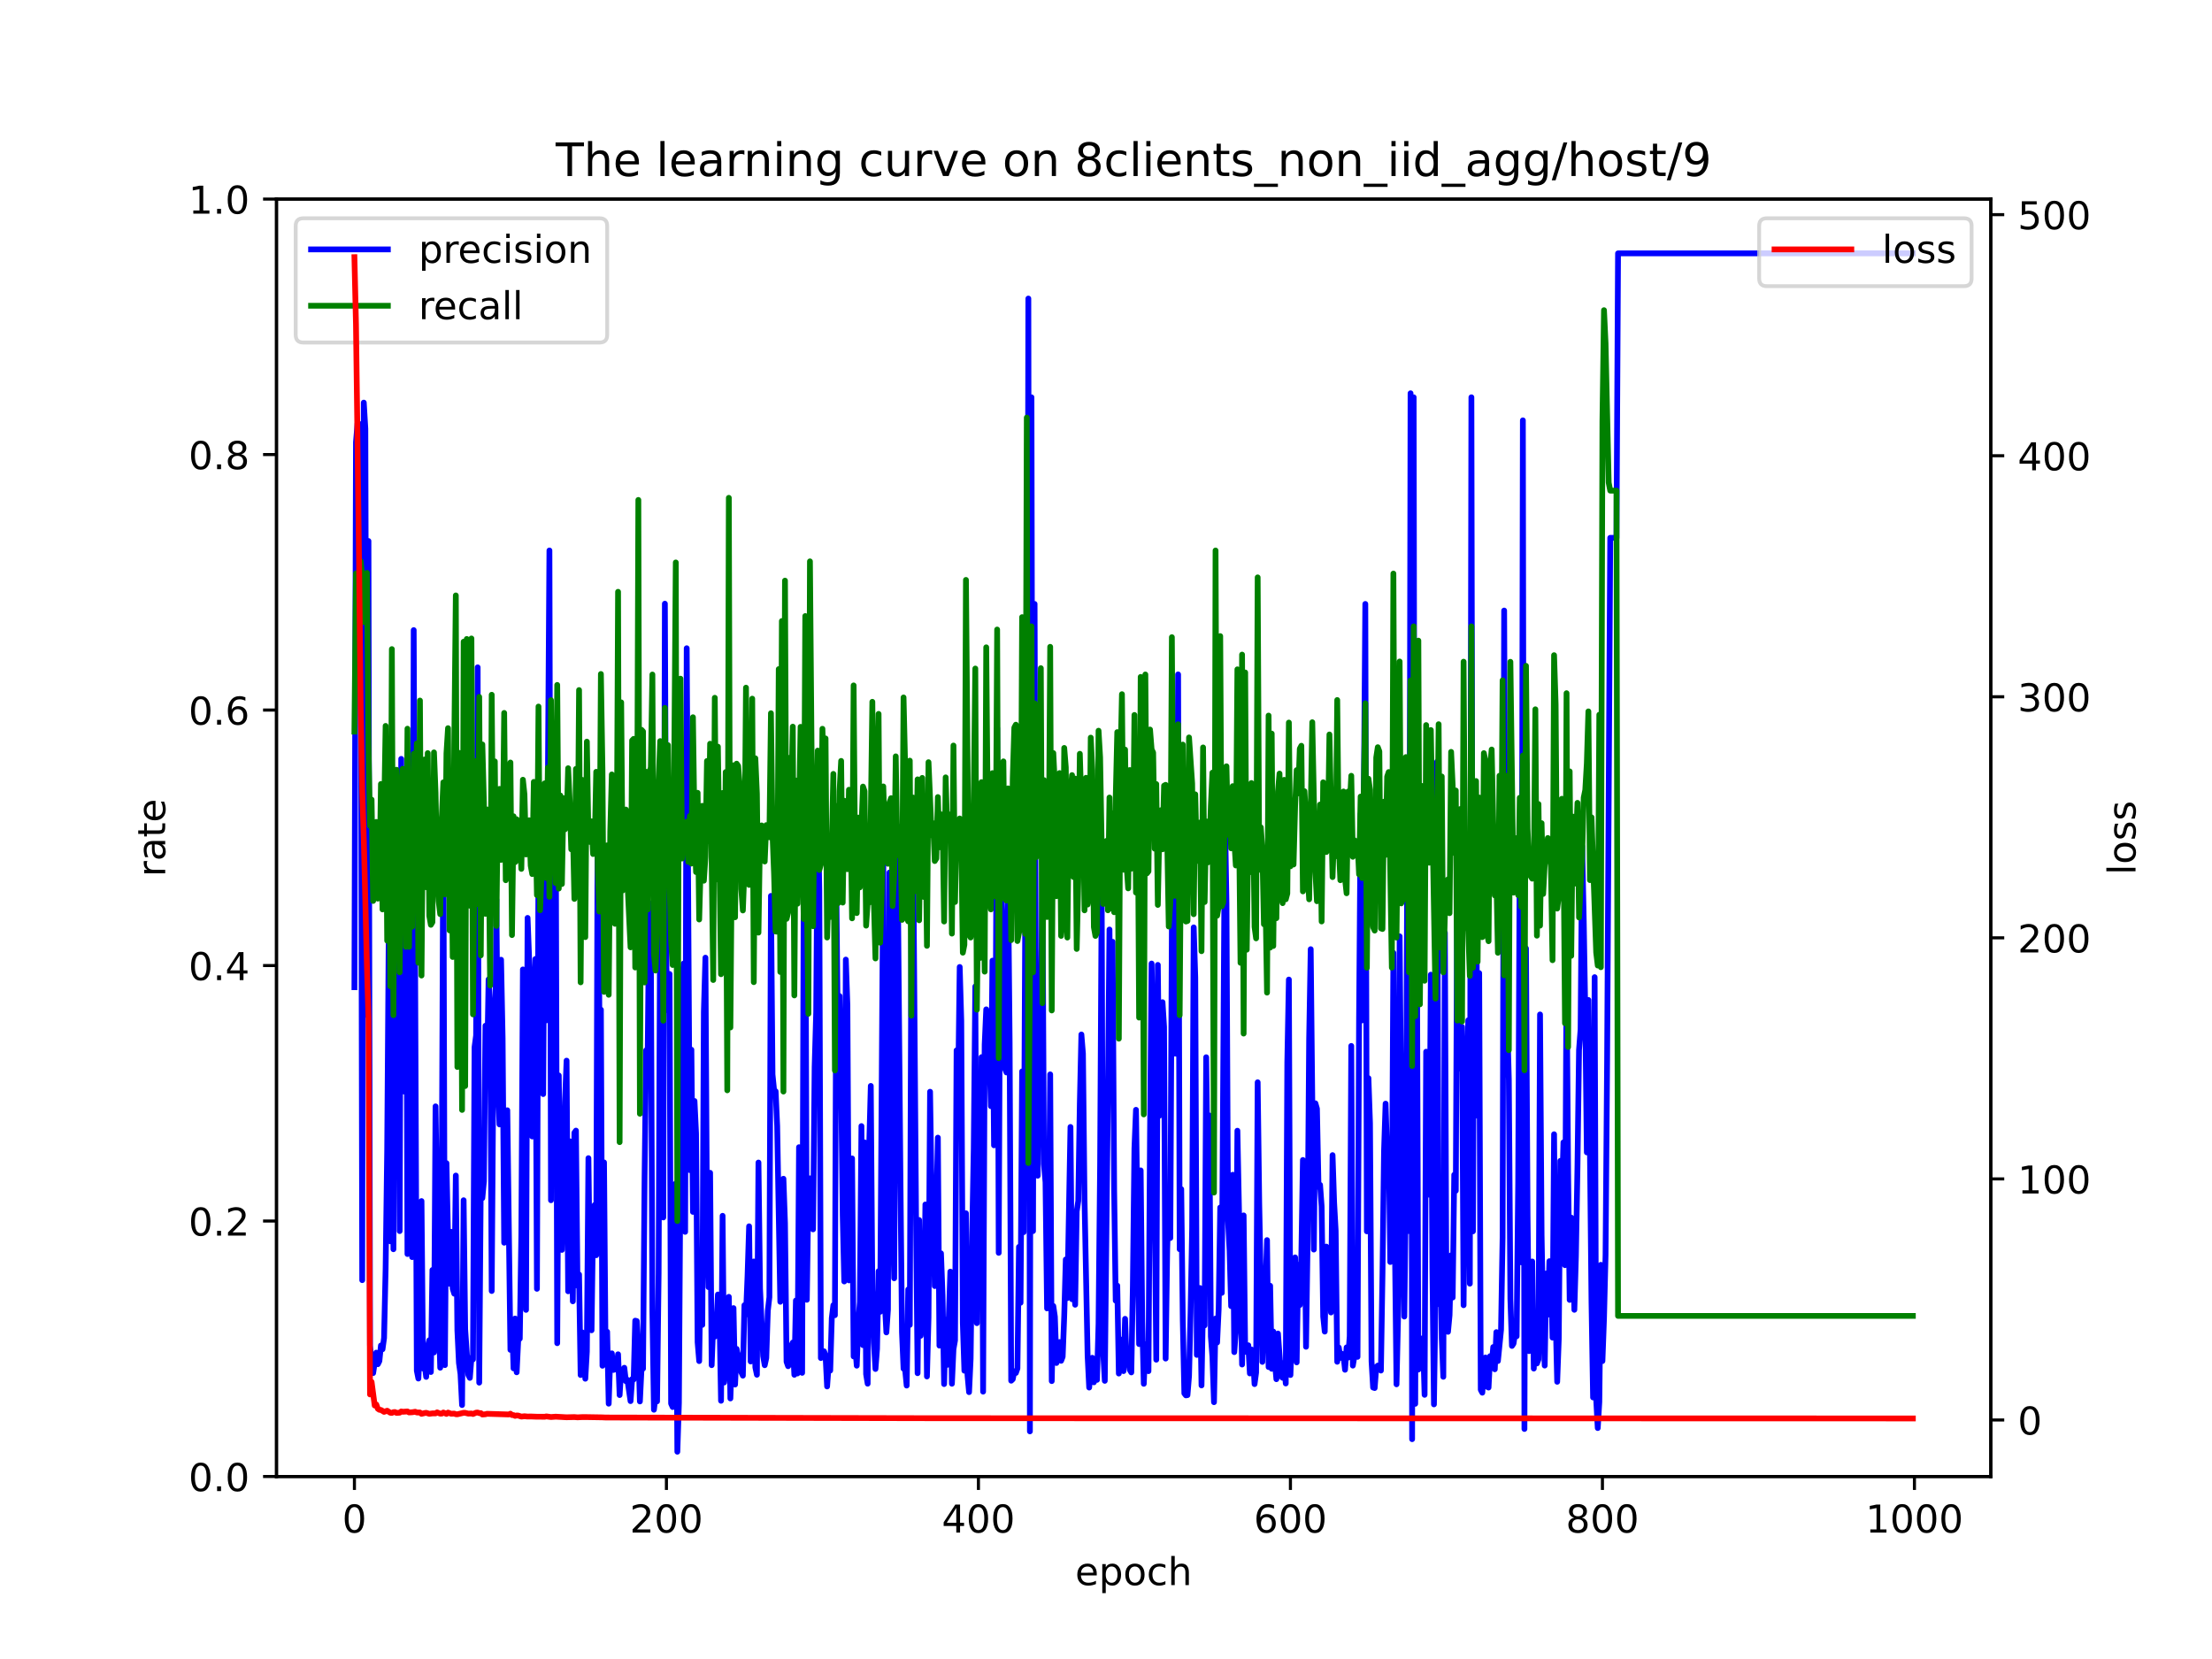 <?xml version="1.0" encoding="utf-8" standalone="no"?>
<!DOCTYPE svg PUBLIC "-//W3C//DTD SVG 1.1//EN"
  "http://www.w3.org/Graphics/SVG/1.1/DTD/svg11.dtd">
<!-- Created with matplotlib (https://matplotlib.org/) -->
<svg height="432pt" version="1.1" viewBox="0 0 576 432" width="576pt" xmlns="http://www.w3.org/2000/svg" xmlns:xlink="http://www.w3.org/1999/xlink">
 <defs>
  <style type="text/css">*{stroke-linecap:butt;stroke-linejoin:round;}</style>
 </defs>
 <g id="figure_1">
  <g id="patch_1">
   <path d="M 0 432 
L 576 432 
L 576 0 
L 0 0 
z
" style="fill:#ffffff;"/>
  </g>
  <g id="axes_1">
   <g id="patch_2">
    <path d="M 72 384.48 
L 518.4 384.48 
L 518.4 51.84 
L 72 51.84 
z
" style="fill:#ffffff;"/>
   </g>
   <g id="matplotlib.axis_1">
    <g id="xtick_1">
     <g id="line2d_1">
      <defs>
       <path d="M 0 0 
L 0 3.5 
" id="m1fb4627a22" style="stroke:#000000;stroke-width:0.8;"/>
      </defs>
      <g>
       <use style="stroke:#000000;stroke-width:0.8;" x="92.291" xlink:href="#m1fb4627a22" y="384.48"/>
      </g>
     </g>
     <g id="text_1">
      <!-- 0 -->
      <g transform="translate(89.11 399.078)scale(0.1 -0.1)">
       <defs>
        <path d="M 31.781 66.406 
Q 24.172 66.406 20.328 58.906 
Q 16.5 51.422 16.5 36.375 
Q 16.5 21.391 20.328 13.891 
Q 24.172 6.391 31.781 6.391 
Q 39.453 6.391 43.281 13.891 
Q 47.125 21.391 47.125 36.375 
Q 47.125 51.422 43.281 58.906 
Q 39.453 66.406 31.781 66.406 
z
M 31.781 74.219 
Q 44.047 74.219 50.516 64.516 
Q 56.984 54.828 56.984 36.375 
Q 56.984 17.969 50.516 8.266 
Q 44.047 -1.422 31.781 -1.422 
Q 19.531 -1.422 13.062 8.266 
Q 6.594 17.969 6.594 36.375 
Q 6.594 54.828 13.062 64.516 
Q 19.531 74.219 31.781 74.219 
z
" id="DejaVuSans-48"/>
       </defs>
       <use xlink:href="#DejaVuSans-48"/>
      </g>
     </g>
    </g>
    <g id="xtick_2">
     <g id="line2d_2">
      <g>
       <use style="stroke:#000000;stroke-width:0.8;" x="173.536" xlink:href="#m1fb4627a22" y="384.48"/>
      </g>
     </g>
     <g id="text_2">
      <!-- 200 -->
      <g transform="translate(163.992 399.078)scale(0.1 -0.1)">
       <defs>
        <path d="M 19.188 8.297 
L 53.609 8.297 
L 53.609 0 
L 7.328 0 
L 7.328 8.297 
Q 12.938 14.109 22.625 23.891 
Q 32.328 33.688 34.812 36.531 
Q 39.547 41.844 41.422 45.531 
Q 43.312 49.219 43.312 52.781 
Q 43.312 58.594 39.234 62.25 
Q 35.156 65.922 28.609 65.922 
Q 23.969 65.922 18.812 64.312 
Q 13.672 62.703 7.812 59.422 
L 7.812 69.391 
Q 13.766 71.781 18.938 73 
Q 24.125 74.219 28.422 74.219 
Q 39.75 74.219 46.484 68.547 
Q 53.219 62.891 53.219 53.422 
Q 53.219 48.922 51.531 44.891 
Q 49.859 40.875 45.406 35.406 
Q 44.188 33.984 37.641 27.219 
Q 31.109 20.453 19.188 8.297 
z
" id="DejaVuSans-50"/>
       </defs>
       <use xlink:href="#DejaVuSans-50"/>
       <use x="63.623" xlink:href="#DejaVuSans-48"/>
       <use x="127.246" xlink:href="#DejaVuSans-48"/>
      </g>
     </g>
    </g>
    <g id="xtick_3">
     <g id="line2d_3">
      <g>
       <use style="stroke:#000000;stroke-width:0.8;" x="254.781" xlink:href="#m1fb4627a22" y="384.48"/>
      </g>
     </g>
     <g id="text_3">
      <!-- 400 -->
      <g transform="translate(245.237 399.078)scale(0.1 -0.1)">
       <defs>
        <path d="M 37.797 64.312 
L 12.891 25.391 
L 37.797 25.391 
z
M 35.203 72.906 
L 47.609 72.906 
L 47.609 25.391 
L 58.016 25.391 
L 58.016 17.188 
L 47.609 17.188 
L 47.609 0 
L 37.797 0 
L 37.797 17.188 
L 4.891 17.188 
L 4.891 26.703 
z
" id="DejaVuSans-52"/>
       </defs>
       <use xlink:href="#DejaVuSans-52"/>
       <use x="63.623" xlink:href="#DejaVuSans-48"/>
       <use x="127.246" xlink:href="#DejaVuSans-48"/>
      </g>
     </g>
    </g>
    <g id="xtick_4">
     <g id="line2d_4">
      <g>
       <use style="stroke:#000000;stroke-width:0.8;" x="336.026" xlink:href="#m1fb4627a22" y="384.48"/>
      </g>
     </g>
     <g id="text_4">
      <!-- 600 -->
      <g transform="translate(326.482 399.078)scale(0.1 -0.1)">
       <defs>
        <path d="M 33.016 40.375 
Q 26.375 40.375 22.484 35.828 
Q 18.609 31.297 18.609 23.391 
Q 18.609 15.531 22.484 10.953 
Q 26.375 6.391 33.016 6.391 
Q 39.656 6.391 43.531 10.953 
Q 47.406 15.531 47.406 23.391 
Q 47.406 31.297 43.531 35.828 
Q 39.656 40.375 33.016 40.375 
z
M 52.594 71.297 
L 52.594 62.312 
Q 48.875 64.062 45.094 64.984 
Q 41.312 65.922 37.594 65.922 
Q 27.828 65.922 22.672 59.328 
Q 17.531 52.734 16.797 39.406 
Q 19.672 43.656 24.016 45.922 
Q 28.375 48.188 33.594 48.188 
Q 44.578 48.188 50.953 41.516 
Q 57.328 34.859 57.328 23.391 
Q 57.328 12.156 50.688 5.359 
Q 44.047 -1.422 33.016 -1.422 
Q 20.359 -1.422 13.672 8.266 
Q 6.984 17.969 6.984 36.375 
Q 6.984 53.656 15.188 63.938 
Q 23.391 74.219 37.203 74.219 
Q 40.922 74.219 44.703 73.484 
Q 48.484 72.75 52.594 71.297 
z
" id="DejaVuSans-54"/>
       </defs>
       <use xlink:href="#DejaVuSans-54"/>
       <use x="63.623" xlink:href="#DejaVuSans-48"/>
       <use x="127.246" xlink:href="#DejaVuSans-48"/>
      </g>
     </g>
    </g>
    <g id="xtick_5">
     <g id="line2d_5">
      <g>
       <use style="stroke:#000000;stroke-width:0.8;" x="417.27" xlink:href="#m1fb4627a22" y="384.48"/>
      </g>
     </g>
     <g id="text_5">
      <!-- 800 -->
      <g transform="translate(407.727 399.078)scale(0.1 -0.1)">
       <defs>
        <path d="M 31.781 34.625 
Q 24.75 34.625 20.719 30.859 
Q 16.703 27.094 16.703 20.516 
Q 16.703 13.922 20.719 10.156 
Q 24.75 6.391 31.781 6.391 
Q 38.812 6.391 42.859 10.172 
Q 46.922 13.969 46.922 20.516 
Q 46.922 27.094 42.891 30.859 
Q 38.875 34.625 31.781 34.625 
z
M 21.922 38.812 
Q 15.578 40.375 12.031 44.719 
Q 8.5 49.078 8.5 55.328 
Q 8.5 64.062 14.719 69.141 
Q 20.953 74.219 31.781 74.219 
Q 42.672 74.219 48.875 69.141 
Q 55.078 64.062 55.078 55.328 
Q 55.078 49.078 51.531 44.719 
Q 48 40.375 41.703 38.812 
Q 48.828 37.156 52.797 32.312 
Q 56.781 27.484 56.781 20.516 
Q 56.781 9.906 50.312 4.234 
Q 43.844 -1.422 31.781 -1.422 
Q 19.734 -1.422 13.25 4.234 
Q 6.781 9.906 6.781 20.516 
Q 6.781 27.484 10.781 32.312 
Q 14.797 37.156 21.922 38.812 
z
M 18.312 54.391 
Q 18.312 48.734 21.844 45.562 
Q 25.391 42.391 31.781 42.391 
Q 38.141 42.391 41.719 45.562 
Q 45.312 48.734 45.312 54.391 
Q 45.312 60.062 41.719 63.234 
Q 38.141 66.406 31.781 66.406 
Q 25.391 66.406 21.844 63.234 
Q 18.312 60.062 18.312 54.391 
z
" id="DejaVuSans-56"/>
       </defs>
       <use xlink:href="#DejaVuSans-56"/>
       <use x="63.623" xlink:href="#DejaVuSans-48"/>
       <use x="127.246" xlink:href="#DejaVuSans-48"/>
      </g>
     </g>
    </g>
    <g id="xtick_6">
     <g id="line2d_6">
      <g>
       <use style="stroke:#000000;stroke-width:0.8;" x="498.515" xlink:href="#m1fb4627a22" y="384.48"/>
      </g>
     </g>
     <g id="text_6">
      <!-- 1000 -->
      <g transform="translate(485.79 399.078)scale(0.1 -0.1)">
       <defs>
        <path d="M 12.406 8.297 
L 28.516 8.297 
L 28.516 63.922 
L 10.984 60.406 
L 10.984 69.391 
L 28.422 72.906 
L 38.281 72.906 
L 38.281 8.297 
L 54.391 8.297 
L 54.391 0 
L 12.406 0 
z
" id="DejaVuSans-49"/>
       </defs>
       <use xlink:href="#DejaVuSans-49"/>
       <use x="63.623" xlink:href="#DejaVuSans-48"/>
       <use x="127.246" xlink:href="#DejaVuSans-48"/>
       <use x="190.869" xlink:href="#DejaVuSans-48"/>
      </g>
     </g>
    </g>
    <g id="text_7">
     <!-- epoch -->
     <g transform="translate(279.972 412.757)scale(0.1 -0.1)">
      <defs>
       <path d="M 56.203 29.594 
L 56.203 25.203 
L 14.891 25.203 
Q 15.484 15.922 20.484 11.062 
Q 25.484 6.203 34.422 6.203 
Q 39.594 6.203 44.453 7.469 
Q 49.312 8.734 54.109 11.281 
L 54.109 2.781 
Q 49.266 0.734 44.188 -0.344 
Q 39.109 -1.422 33.891 -1.422 
Q 20.797 -1.422 13.156 6.188 
Q 5.516 13.812 5.516 26.812 
Q 5.516 40.234 12.766 48.109 
Q 20.016 56 32.328 56 
Q 43.359 56 49.781 48.891 
Q 56.203 41.797 56.203 29.594 
z
M 47.219 32.234 
Q 47.125 39.594 43.094 43.984 
Q 39.062 48.391 32.422 48.391 
Q 24.906 48.391 20.391 44.141 
Q 15.875 39.891 15.188 32.172 
z
" id="DejaVuSans-101"/>
       <path d="M 18.109 8.203 
L 18.109 -20.797 
L 9.078 -20.797 
L 9.078 54.688 
L 18.109 54.688 
L 18.109 46.391 
Q 20.953 51.266 25.266 53.625 
Q 29.594 56 35.594 56 
Q 45.562 56 51.781 48.094 
Q 58.016 40.188 58.016 27.297 
Q 58.016 14.406 51.781 6.484 
Q 45.562 -1.422 35.594 -1.422 
Q 29.594 -1.422 25.266 0.953 
Q 20.953 3.328 18.109 8.203 
z
M 48.688 27.297 
Q 48.688 37.203 44.609 42.844 
Q 40.531 48.484 33.406 48.484 
Q 26.266 48.484 22.188 42.844 
Q 18.109 37.203 18.109 27.297 
Q 18.109 17.391 22.188 11.75 
Q 26.266 6.109 33.406 6.109 
Q 40.531 6.109 44.609 11.75 
Q 48.688 17.391 48.688 27.297 
z
" id="DejaVuSans-112"/>
       <path d="M 30.609 48.391 
Q 23.391 48.391 19.188 42.75 
Q 14.984 37.109 14.984 27.297 
Q 14.984 17.484 19.156 11.844 
Q 23.344 6.203 30.609 6.203 
Q 37.797 6.203 41.984 11.859 
Q 46.188 17.531 46.188 27.297 
Q 46.188 37.016 41.984 42.703 
Q 37.797 48.391 30.609 48.391 
z
M 30.609 56 
Q 42.328 56 49.016 48.375 
Q 55.719 40.766 55.719 27.297 
Q 55.719 13.875 49.016 6.219 
Q 42.328 -1.422 30.609 -1.422 
Q 18.844 -1.422 12.172 6.219 
Q 5.516 13.875 5.516 27.297 
Q 5.516 40.766 12.172 48.375 
Q 18.844 56 30.609 56 
z
" id="DejaVuSans-111"/>
       <path d="M 48.781 52.594 
L 48.781 44.188 
Q 44.969 46.297 41.141 47.344 
Q 37.312 48.391 33.406 48.391 
Q 24.656 48.391 19.812 42.844 
Q 14.984 37.312 14.984 27.297 
Q 14.984 17.281 19.812 11.734 
Q 24.656 6.203 33.406 6.203 
Q 37.312 6.203 41.141 7.25 
Q 44.969 8.297 48.781 10.406 
L 48.781 2.094 
Q 45.016 0.344 40.984 -0.531 
Q 36.969 -1.422 32.422 -1.422 
Q 20.062 -1.422 12.781 6.344 
Q 5.516 14.109 5.516 27.297 
Q 5.516 40.672 12.859 48.328 
Q 20.219 56 33.016 56 
Q 37.156 56 41.109 55.141 
Q 45.062 54.297 48.781 52.594 
z
" id="DejaVuSans-99"/>
       <path d="M 54.891 33.016 
L 54.891 0 
L 45.906 0 
L 45.906 32.719 
Q 45.906 40.484 42.875 44.328 
Q 39.844 48.188 33.797 48.188 
Q 26.516 48.188 22.312 43.547 
Q 18.109 38.922 18.109 30.906 
L 18.109 0 
L 9.078 0 
L 9.078 75.984 
L 18.109 75.984 
L 18.109 46.188 
Q 21.344 51.125 25.703 53.562 
Q 30.078 56 35.797 56 
Q 45.219 56 50.047 50.172 
Q 54.891 44.344 54.891 33.016 
z
" id="DejaVuSans-104"/>
      </defs>
      <use xlink:href="#DejaVuSans-101"/>
      <use x="61.523" xlink:href="#DejaVuSans-112"/>
      <use x="125" xlink:href="#DejaVuSans-111"/>
      <use x="186.182" xlink:href="#DejaVuSans-99"/>
      <use x="241.162" xlink:href="#DejaVuSans-104"/>
     </g>
    </g>
   </g>
   <g id="matplotlib.axis_2">
    <g id="ytick_1">
     <g id="line2d_7">
      <defs>
       <path d="M 0 0 
L -3.5 0 
" id="m18951d5dce" style="stroke:#000000;stroke-width:0.8;"/>
      </defs>
      <g>
       <use style="stroke:#000000;stroke-width:0.8;" x="72" xlink:href="#m18951d5dce" y="384.48"/>
      </g>
     </g>
     <g id="text_8">
      <!-- 0.0 -->
      <g transform="translate(49.097 388.279)scale(0.1 -0.1)">
       <defs>
        <path d="M 10.688 12.406 
L 21 12.406 
L 21 0 
L 10.688 0 
z
" id="DejaVuSans-46"/>
       </defs>
       <use xlink:href="#DejaVuSans-48"/>
       <use x="63.623" xlink:href="#DejaVuSans-46"/>
       <use x="95.41" xlink:href="#DejaVuSans-48"/>
      </g>
     </g>
    </g>
    <g id="ytick_2">
     <g id="line2d_8">
      <g>
       <use style="stroke:#000000;stroke-width:0.8;" x="72" xlink:href="#m18951d5dce" y="317.952"/>
      </g>
     </g>
     <g id="text_9">
      <!-- 0.2 -->
      <g transform="translate(49.097 321.751)scale(0.1 -0.1)">
       <use xlink:href="#DejaVuSans-48"/>
       <use x="63.623" xlink:href="#DejaVuSans-46"/>
       <use x="95.41" xlink:href="#DejaVuSans-50"/>
      </g>
     </g>
    </g>
    <g id="ytick_3">
     <g id="line2d_9">
      <g>
       <use style="stroke:#000000;stroke-width:0.8;" x="72" xlink:href="#m18951d5dce" y="251.424"/>
      </g>
     </g>
     <g id="text_10">
      <!-- 0.4 -->
      <g transform="translate(49.097 255.223)scale(0.1 -0.1)">
       <use xlink:href="#DejaVuSans-48"/>
       <use x="63.623" xlink:href="#DejaVuSans-46"/>
       <use x="95.41" xlink:href="#DejaVuSans-52"/>
      </g>
     </g>
    </g>
    <g id="ytick_4">
     <g id="line2d_10">
      <g>
       <use style="stroke:#000000;stroke-width:0.8;" x="72" xlink:href="#m18951d5dce" y="184.896"/>
      </g>
     </g>
     <g id="text_11">
      <!-- 0.6 -->
      <g transform="translate(49.097 188.695)scale(0.1 -0.1)">
       <use xlink:href="#DejaVuSans-48"/>
       <use x="63.623" xlink:href="#DejaVuSans-46"/>
       <use x="95.41" xlink:href="#DejaVuSans-54"/>
      </g>
     </g>
    </g>
    <g id="ytick_5">
     <g id="line2d_11">
      <g>
       <use style="stroke:#000000;stroke-width:0.8;" x="72" xlink:href="#m18951d5dce" y="118.368"/>
      </g>
     </g>
     <g id="text_12">
      <!-- 0.8 -->
      <g transform="translate(49.097 122.167)scale(0.1 -0.1)">
       <use xlink:href="#DejaVuSans-48"/>
       <use x="63.623" xlink:href="#DejaVuSans-46"/>
       <use x="95.41" xlink:href="#DejaVuSans-56"/>
      </g>
     </g>
    </g>
    <g id="ytick_6">
     <g id="line2d_12">
      <g>
       <use style="stroke:#000000;stroke-width:0.8;" x="72" xlink:href="#m18951d5dce" y="51.84"/>
      </g>
     </g>
     <g id="text_13">
      <!-- 1.0 -->
      <g transform="translate(49.097 55.639)scale(0.1 -0.1)">
       <use xlink:href="#DejaVuSans-49"/>
       <use x="63.623" xlink:href="#DejaVuSans-46"/>
       <use x="95.41" xlink:href="#DejaVuSans-48"/>
      </g>
     </g>
    </g>
    <g id="text_14">
     <!-- rate -->
     <g transform="translate(43.017 228.316)rotate(-90)scale(0.1 -0.1)">
      <defs>
       <path d="M 41.109 46.297 
Q 39.594 47.172 37.812 47.578 
Q 36.031 48 33.891 48 
Q 26.266 48 22.188 43.047 
Q 18.109 38.094 18.109 28.812 
L 18.109 0 
L 9.078 0 
L 9.078 54.688 
L 18.109 54.688 
L 18.109 46.188 
Q 20.953 51.172 25.484 53.578 
Q 30.031 56 36.531 56 
Q 37.453 56 38.578 55.875 
Q 39.703 55.766 41.062 55.516 
z
" id="DejaVuSans-114"/>
       <path d="M 34.281 27.484 
Q 23.391 27.484 19.188 25 
Q 14.984 22.516 14.984 16.5 
Q 14.984 11.719 18.141 8.906 
Q 21.297 6.109 26.703 6.109 
Q 34.188 6.109 38.703 11.406 
Q 43.219 16.703 43.219 25.484 
L 43.219 27.484 
z
M 52.203 31.203 
L 52.203 0 
L 43.219 0 
L 43.219 8.297 
Q 40.141 3.328 35.547 0.953 
Q 30.953 -1.422 24.312 -1.422 
Q 15.922 -1.422 10.953 3.297 
Q 6 8.016 6 15.922 
Q 6 25.141 12.172 29.828 
Q 18.359 34.516 30.609 34.516 
L 43.219 34.516 
L 43.219 35.406 
Q 43.219 41.609 39.141 45 
Q 35.062 48.391 27.688 48.391 
Q 23 48.391 18.547 47.266 
Q 14.109 46.141 10.016 43.891 
L 10.016 52.203 
Q 14.938 54.109 19.578 55.047 
Q 24.219 56 28.609 56 
Q 40.484 56 46.344 49.844 
Q 52.203 43.703 52.203 31.203 
z
" id="DejaVuSans-97"/>
       <path d="M 18.312 70.219 
L 18.312 54.688 
L 36.812 54.688 
L 36.812 47.703 
L 18.312 47.703 
L 18.312 18.016 
Q 18.312 11.328 20.141 9.422 
Q 21.969 7.516 27.594 7.516 
L 36.812 7.516 
L 36.812 0 
L 27.594 0 
Q 17.188 0 13.234 3.875 
Q 9.281 7.766 9.281 18.016 
L 9.281 47.703 
L 2.688 47.703 
L 2.688 54.688 
L 9.281 54.688 
L 9.281 70.219 
z
" id="DejaVuSans-116"/>
      </defs>
      <use xlink:href="#DejaVuSans-114"/>
      <use x="41.113" xlink:href="#DejaVuSans-97"/>
      <use x="102.393" xlink:href="#DejaVuSans-116"/>
      <use x="141.602" xlink:href="#DejaVuSans-101"/>
     </g>
    </g>
   </g>
   <g id="line2d_13">
    <path clip-path="url(#p42e88ca607)" d="M 92.291 257.074 
L 92.697 115.13 
L 93.103 110.292 
L 93.51 110.361 
L 93.916 121.055 
L 94.322 333.354 
L 94.728 104.838 
L 95.134 111.658 
L 95.541 264.306 
L 95.947 140.875 
L 96.353 350.354 
L 96.759 355.258 
L 97.166 357.546 
L 97.978 352.224 
L 98.384 355.235 
L 98.79 354.422 
L 99.197 350.36 
L 99.603 351.349 
L 100.009 348.402 
L 100.415 330.349 
L 100.822 299.624 
L 101.228 242.709 
L 101.634 323.228 
L 102.04 271.826 
L 102.447 325.296 
L 102.853 222.442 
L 103.259 222.422 
L 103.665 212.504 
L 104.071 320.572 
L 104.478 197.613 
L 104.884 282.819 
L 105.29 284.253 
L 105.696 202.064 
L 106.103 326.543 
L 106.509 202.157 
L 106.915 286.272 
L 107.321 327.343 
L 107.727 164.08 
L 108.54 356.933 
L 108.946 358.972 
L 109.352 349.866 
L 109.759 312.756 
L 110.165 356.36 
L 110.571 355.222 
L 110.977 358.54 
L 111.383 350.833 
L 111.79 348.987 
L 112.196 357.271 
L 112.602 330.701 
L 113.008 352.182 
L 113.415 288.093 
L 114.227 342.051 
L 114.633 356.151 
L 115.039 309.373 
L 115.446 210.925 
L 115.852 355.477 
L 116.258 302.883 
L 116.664 321.948 
L 117.071 334.303 
L 117.477 320.77 
L 117.883 335.569 
L 118.289 336.876 
L 118.695 306.109 
L 119.102 346.396 
L 119.508 354.905 
L 119.914 357.774 
L 120.32 365.87 
L 120.727 312.54 
L 121.133 346.103 
L 121.945 358.002 
L 122.352 358.804 
L 122.758 353.524 
L 123.164 353.986 
L 123.57 272.694 
L 123.976 269.626 
L 124.383 173.772 
L 124.789 360.04 
L 125.195 307.499 
L 125.601 311.99 
L 126.008 307.61 
L 126.414 267.093 
L 126.82 279.252 
L 127.226 255.042 
L 127.632 260.953 
L 128.039 336.173 
L 128.445 280.252 
L 128.851 287.59 
L 129.257 234.242 
L 129.664 282.358 
L 130.07 292.796 
L 130.476 249.91 
L 130.882 270.425 
L 131.288 323.604 
L 132.101 289.106 
L 132.913 351.499 
L 133.32 343.789 
L 133.726 356.324 
L 134.132 343.345 
L 134.538 357.341 
L 134.944 348.882 
L 135.351 348.594 
L 135.757 321.426 
L 136.163 252.441 
L 136.569 253.816 
L 136.976 341.089 
L 137.382 239.018 
L 137.788 249.814 
L 138.194 291.216 
L 138.6 295.935 
L 139.007 258.081 
L 139.413 249.721 
L 139.819 335.602 
L 140.225 220.559 
L 140.632 266.79 
L 141.444 284.896 
L 141.85 218.732 
L 142.257 265.701 
L 143.069 143.34 
L 143.475 312.541 
L 143.881 197.732 
L 144.288 199.112 
L 144.694 202.266 
L 145.1 349.764 
L 145.506 280.044 
L 145.913 311.822 
L 146.319 325.467 
L 146.725 308.938 
L 147.131 286.863 
L 147.537 276.188 
L 147.944 336.249 
L 148.35 297.184 
L 148.756 311.353 
L 149.162 338.859 
L 149.569 294.982 
L 149.975 294.406 
L 150.381 334.811 
L 150.787 331.875 
L 151.193 358.053 
L 151.6 346.943 
L 152.006 349.456 
L 152.412 359.018 
L 152.818 351.903 
L 153.225 301.581 
L 153.631 334.715 
L 154.037 346.403 
L 154.443 317.178 
L 154.849 313.765 
L 155.256 326.859 
L 155.662 201.553 
L 156.068 263.62 
L 156.474 262.919 
L 156.881 355.639 
L 157.287 302.686 
L 157.693 353.379 
L 158.099 346.782 
L 158.505 365.517 
L 158.912 353.177 
L 159.318 352.404 
L 159.724 356.735 
L 160.13 356.494 
L 160.537 356.66 
L 160.943 352.654 
L 161.349 363.27 
L 161.755 356.626 
L 162.162 358.384 
L 162.568 356.163 
L 162.974 359.652 
L 163.38 359.295 
L 164.193 364.846 
L 164.599 359.109 
L 165.005 359.214 
L 165.411 343.902 
L 165.818 344.004 
L 166.224 351.243 
L 166.63 364.935 
L 167.036 356.545 
L 167.442 356.396 
L 167.849 306.458 
L 168.255 273.494 
L 168.661 273.766 
L 169.067 235.157 
L 169.474 245.959 
L 169.88 341.524 
L 170.286 367.093 
L 170.692 363.457 
L 171.098 364.917 
L 171.505 331.508 
L 171.911 233.66 
L 172.317 222.74 
L 172.723 317.02 
L 173.13 157.197 
L 173.536 252.102 
L 173.942 263.106 
L 174.348 253.613 
L 174.754 365.496 
L 175.161 366.389 
L 175.567 362.94 
L 175.973 308.169 
L 176.379 378.029 
L 176.786 365.33 
L 177.192 302.191 
L 177.598 256.33 
L 178.004 250.911 
L 178.41 320.773 
L 178.817 168.799 
L 179.629 304.694 
L 180.035 273.342 
L 180.442 315.574 
L 180.848 286.696 
L 181.254 295.203 
L 181.66 349.507 
L 182.067 354.426 
L 182.473 328.181 
L 182.879 344.999 
L 183.285 263.442 
L 183.691 249.372 
L 184.098 318.258 
L 184.504 335.167 
L 184.91 305.392 
L 185.316 355.489 
L 185.723 344.922 
L 186.129 348.062 
L 186.535 345.18 
L 186.941 337.089 
L 187.347 341.96 
L 187.754 364.759 
L 188.16 316.597 
L 188.566 360 
L 188.972 355.832 
L 189.785 337.69 
L 190.191 364.155 
L 191.003 340.629 
L 191.41 360.536 
L 191.816 351.254 
L 192.222 353.481 
L 192.628 352.911 
L 193.035 357.335 
L 193.441 358.22 
L 193.847 339.866 
L 194.253 342.314 
L 194.659 332.308 
L 195.066 319.327 
L 195.472 354.527 
L 195.878 344.441 
L 196.284 328.486 
L 196.691 356.06 
L 197.097 357.981 
L 197.503 302.721 
L 197.909 335.486 
L 198.722 353.128 
L 199.128 355.501 
L 199.534 353.628 
L 199.94 341.305 
L 200.347 337.777 
L 200.753 233.292 
L 201.159 279.775 
L 201.565 283.826 
L 201.971 284.168 
L 202.378 293.225 
L 203.19 338.981 
L 203.596 311.77 
L 204.003 306.939 
L 204.409 318.558 
L 204.815 354.599 
L 205.221 355.754 
L 205.628 355.258 
L 206.034 350.434 
L 206.44 349.59 
L 206.846 357.991 
L 207.252 338.651 
L 207.659 357.648 
L 208.065 298.723 
L 208.471 310.001 
L 208.877 357.486 
L 209.284 231.141 
L 209.69 213.415 
L 210.096 338.459 
L 210.502 310.088 
L 210.908 306.832 
L 211.315 310.817 
L 211.721 320.123 
L 212.127 277.9 
L 212.533 263.609 
L 212.94 207.695 
L 213.346 231.898 
L 213.752 353.634 
L 214.158 352.211 
L 214.564 351.864 
L 214.971 352.962 
L 215.377 361.03 
L 215.783 355.408 
L 216.189 356.897 
L 216.596 343.227 
L 217.002 339.865 
L 217.408 342.477 
L 217.814 235.172 
L 218.22 274.464 
L 218.627 259.364 
L 219.033 281.599 
L 219.439 316.47 
L 219.845 333.69 
L 220.252 249.874 
L 220.658 261.726 
L 221.064 333.406 
L 221.47 328.8 
L 221.876 301.647 
L 222.283 353.216 
L 222.689 350.329 
L 223.095 355.62 
L 223.501 344.427 
L 223.908 339.08 
L 224.314 293.228 
L 224.72 350.274 
L 225.126 297.469 
L 225.533 357.828 
L 225.939 360.314 
L 226.345 298.167 
L 226.751 282.772 
L 227.157 335.951 
L 227.564 349.694 
L 227.97 356.48 
L 228.376 351.261 
L 228.782 331.011 
L 229.189 341.595 
L 230.001 223.302 
L 230.407 339.314 
L 230.813 346.959 
L 231.22 340.978 
L 231.626 227.196 
L 232.032 238.163 
L 232.438 315.01 
L 232.845 332.866 
L 233.251 259.243 
L 233.657 215.08 
L 234.469 306.645 
L 234.876 346.875 
L 235.282 356.4 
L 235.688 356.634 
L 236.094 360.805 
L 236.501 335.773 
L 236.907 345.006 
L 237.313 245.556 
L 237.719 212.135 
L 238.532 316.709 
L 238.938 357.577 
L 239.344 317.689 
L 239.75 347.837 
L 240.157 342.415 
L 240.563 346.001 
L 240.969 313.64 
L 241.375 358.429 
L 241.781 343.124 
L 242.188 284.283 
L 242.594 311.42 
L 243 312.628 
L 243.406 334.884 
L 244.219 296.24 
L 244.625 350.401 
L 245.031 326.364 
L 245.438 337.275 
L 245.844 360.411 
L 246.25 343.639 
L 246.656 355.409 
L 247.469 331.132 
L 247.875 360.321 
L 248.281 351.316 
L 248.687 349.025 
L 249.094 273.509 
L 249.5 283.323 
L 249.906 251.798 
L 250.312 265.803 
L 250.718 344.486 
L 251.125 356.935 
L 251.531 315.93 
L 251.937 358.059 
L 252.343 362.511 
L 252.75 353.806 
L 253.156 321.514 
L 253.562 299.063 
L 253.968 256.865 
L 254.374 344.551 
L 254.781 286.045 
L 255.187 338.632 
L 255.593 275.277 
L 255.999 362.378 
L 256.406 272.059 
L 256.812 262.836 
L 257.218 265.704 
L 257.624 274.411 
L 258.03 288.044 
L 258.437 250.149 
L 258.843 298.24 
L 259.249 268.328 
L 259.655 189.612 
L 260.062 326.239 
L 260.468 235.157 
L 260.874 235.166 
L 261.28 250.35 
L 261.686 278.287 
L 262.093 279.269 
L 262.499 228.39 
L 262.905 271.35 
L 263.311 359.531 
L 263.718 359.136 
L 264.124 357.061 
L 264.53 357.515 
L 264.936 356.342 
L 265.343 324.684 
L 265.749 339.234 
L 266.155 278.995 
L 266.561 320.853 
L 266.967 239.466 
L 267.374 308.711 
L 267.78 77.739 
L 268.186 372.728 
L 268.592 103.451 
L 268.999 320.572 
L 269.405 157.264 
L 269.811 289.432 
L 270.217 306.165 
L 270.623 275.764 
L 271.03 267.624 
L 271.436 227.075 
L 271.842 303.122 
L 272.248 307.87 
L 272.655 340.712 
L 273.061 323.818 
L 273.467 279.763 
L 273.873 359.635 
L 274.279 340.078 
L 274.686 342.853 
L 275.092 354.923 
L 275.498 353.153 
L 275.904 349.469 
L 276.311 354.353 
L 276.717 353.289 
L 277.123 342.641 
L 277.529 327.964 
L 277.935 338.016 
L 278.748 293.455 
L 279.154 338.312 
L 279.56 330.964 
L 279.967 339.749 
L 280.373 315.477 
L 280.779 312.723 
L 281.185 287.351 
L 281.591 269.378 
L 281.998 274.354 
L 282.404 312.105 
L 283.216 353.088 
L 283.623 361.314 
L 284.029 356.51 
L 284.435 353.564 
L 284.841 359.953 
L 285.248 358.059 
L 285.654 359.312 
L 286.06 344.746 
L 286.466 303.469 
L 286.872 232.765 
L 287.279 352.175 
L 287.685 359.565 
L 288.497 285.532 
L 288.904 242.044 
L 289.31 284.518 
L 289.716 245.241 
L 290.122 309.861 
L 290.528 338.688 
L 290.935 334.772 
L 291.341 357.668 
L 291.747 348.786 
L 292.153 353.641 
L 292.56 357.03 
L 292.966 343.42 
L 293.372 355.066 
L 293.778 353.635 
L 294.184 356.681 
L 294.591 357.373 
L 294.997 334.887 
L 295.403 299.049 
L 295.809 288.995 
L 296.622 349.995 
L 297.028 304.762 
L 297.434 343.967 
L 297.84 360.344 
L 298.247 350.018 
L 298.653 356.518 
L 299.059 357.045 
L 299.465 295.181 
L 299.872 250.905 
L 300.278 271.71 
L 301.09 354.063 
L 301.496 251.261 
L 301.903 290.536 
L 302.309 286.665 
L 302.715 260.971 
L 303.121 267.426 
L 303.528 353.768 
L 303.934 325.345 
L 304.34 311.179 
L 304.746 322.376 
L 305.152 241.266 
L 305.559 274.411 
L 305.965 219.324 
L 306.371 274.411 
L 306.777 175.611 
L 307.184 325.296 
L 307.59 309.643 
L 307.996 343.871 
L 308.402 362.837 
L 308.809 363.35 
L 309.215 363.283 
L 309.621 358.302 
L 310.027 341.754 
L 310.433 319.753 
L 310.84 241.494 
L 311.246 254.573 
L 311.652 352.818 
L 312.058 340.196 
L 312.465 335.399 
L 312.871 360.762 
L 313.277 338.512 
L 313.683 345.141 
L 314.089 275.299 
L 314.496 308.817 
L 314.902 290.452 
L 315.308 347.992 
L 315.714 353.314 
L 316.121 365.124 
L 316.527 343.354 
L 316.933 349.588 
L 317.339 340.904 
L 317.745 314.431 
L 318.152 336.663 
L 318.964 211.653 
L 319.37 235.226 
L 319.777 317.897 
L 320.183 325.586 
L 320.589 340.117 
L 320.995 305.905 
L 321.401 352.088 
L 321.808 346.545 
L 322.214 294.437 
L 323.433 355.321 
L 323.839 316.489 
L 324.245 352.022 
L 324.651 351.729 
L 325.057 350.313 
L 325.464 357.642 
L 325.87 351.404 
L 326.276 352.825 
L 326.682 360.418 
L 327.089 357.407 
L 327.495 281.82 
L 327.901 313.535 
L 328.714 354.632 
L 329.12 341.388 
L 329.526 335.916 
L 329.932 322.921 
L 330.338 355.973 
L 330.745 334.808 
L 331.151 356.43 
L 331.557 346.727 
L 331.963 354.618 
L 332.37 359.136 
L 332.776 347.253 
L 333.588 358.367 
L 333.994 358.782 
L 334.401 354.864 
L 334.807 360.254 
L 335.213 276.643 
L 335.619 255.071 
L 336.026 358.057 
L 336.838 333.697 
L 337.244 327.428 
L 337.65 354.759 
L 338.057 329.358 
L 338.463 339.838 
L 338.869 326.827 
L 339.275 302.063 
L 339.682 311.171 
L 340.088 350.696 
L 340.494 323.144 
L 340.9 270.555 
L 341.306 247.167 
L 342.119 325.386 
L 342.525 287.299 
L 342.931 288.707 
L 343.338 309.068 
L 343.744 308.537 
L 344.15 314.154 
L 344.556 342.832 
L 344.962 346.745 
L 345.369 324.612 
L 345.775 339.214 
L 346.181 334.067 
L 346.587 341.768 
L 346.994 300.793 
L 347.4 313.118 
L 347.806 320.523 
L 348.212 354.602 
L 348.619 350.886 
L 349.025 353.593 
L 349.431 352.517 
L 349.837 352.95 
L 350.243 356.684 
L 350.65 350.859 
L 351.056 353.51 
L 351.462 347.954 
L 351.868 272.359 
L 352.275 355.603 
L 353.087 350.735 
L 353.493 353.324 
L 353.899 265.466 
L 354.306 211.955 
L 354.712 265.701 
L 355.524 157.264 
L 355.931 320.639 
L 356.337 280.745 
L 356.743 292.473 
L 357.149 354.482 
L 357.555 361.307 
L 357.962 361.438 
L 358.368 356.001 
L 358.774 355.598 
L 359.18 355.884 
L 359.587 356.892 
L 359.993 331.948 
L 360.399 299.806 
L 360.805 287.385 
L 361.211 301.102 
L 361.618 296.884 
L 362.024 328.624 
L 362.43 319.143 
L 362.836 248.13 
L 363.243 324.943 
L 363.649 360.472 
L 364.055 342.722 
L 364.461 243.814 
L 364.867 289.43 
L 365.274 322.092 
L 365.68 342.828 
L 366.086 310.387 
L 366.492 212.135 
L 366.899 320.572 
L 367.305 102.406 
L 367.711 374.761 
L 368.117 103.451 
L 368.524 365.553 
L 368.93 234.998 
L 369.336 356.633 
L 369.742 348.834 
L 370.148 348.537 
L 370.555 349.356 
L 370.961 363.211 
L 371.367 273.864 
L 371.773 310.045 
L 372.18 311.098 
L 372.586 253.799 
L 372.992 330.023 
L 373.398 365.698 
L 373.804 337.654 
L 374.211 198.353 
L 374.617 339.58 
L 375.023 310.5 
L 375.429 348.422 
L 375.836 358.518 
L 376.242 242.883 
L 376.648 340.657 
L 377.054 346.801 
L 377.46 342.452 
L 377.867 326.877 
L 378.273 337.879 
L 378.679 305.919 
L 379.085 310.07 
L 379.492 226.303 
L 379.898 268.67 
L 380.304 278.285 
L 380.71 267.38 
L 381.116 339.872 
L 381.523 296.94 
L 382.335 265.672 
L 382.741 334.265 
L 383.148 103.451 
L 383.554 320.639 
L 383.96 215.475 
L 384.366 223.093 
L 384.772 290.544 
L 385.179 253.383 
L 385.585 361.905 
L 385.991 362.656 
L 386.397 356.079 
L 386.804 353.488 
L 387.21 361.079 
L 387.616 361.316 
L 388.022 353.14 
L 388.429 355.434 
L 388.835 350.767 
L 389.241 356.555 
L 389.647 346.885 
L 390.053 354.413 
L 390.866 346.272 
L 391.272 322.287 
L 391.678 158.986 
L 392.085 262.041 
L 392.491 265.879 
L 392.897 281.15 
L 393.303 338.202 
L 393.709 350.478 
L 394.116 349.881 
L 394.522 347.113 
L 394.928 347.963 
L 395.334 307.966 
L 395.741 219.873 
L 396.147 328.709 
L 396.553 109.457 
L 396.959 372.099 
L 397.365 246.965 
L 397.772 316.477 
L 398.178 351.831 
L 398.584 342 
L 398.99 328.489 
L 399.397 356.375 
L 399.803 343.929 
L 400.209 355.04 
L 400.615 353.992 
L 401.021 264.161 
L 401.428 321.574 
L 401.834 344.286 
L 402.24 355.591 
L 402.646 331.617 
L 403.053 342.339 
L 403.459 328.409 
L 403.865 330.794 
L 404.271 348.315 
L 404.677 295.356 
L 405.084 342.906 
L 405.49 359.813 
L 405.896 348.727 
L 406.302 302.292 
L 406.709 313.061 
L 407.115 297.473 
L 407.521 329.448 
L 407.927 252.716 
L 408.333 305.341 
L 408.74 338.492 
L 409.146 317.061 
L 409.552 320.101 
L 409.958 341.07 
L 410.365 327.091 
L 410.771 303.732 
L 411.177 273.381 
L 411.583 268.059 
L 411.99 220.329 
L 412.396 239.424 
L 412.802 263.804 
L 413.208 300.08 
L 413.614 260.384 
L 414.427 339.141 
L 414.833 363.89 
L 415.239 254.45 
L 415.646 364.391 
L 416.052 371.863 
L 416.458 365.076 
L 416.864 329.357 
L 417.27 354.422 
L 417.677 343.287 
L 418.083 326.795 
L 418.489 276.194 
L 419.302 140.047 
L 420.926 140.047 
L 421.333 65.975 
L 498.109 65.975 
L 498.109 65.975 
" style="fill:none;stroke:#0000ff;stroke-linecap:square;stroke-width:1.5;"/>
   </g>
   <g id="line2d_14">
    <path clip-path="url(#p42e88ca607)" d="M 92.291 190.516 
L 92.697 149.323 
L 93.103 151.967 
L 93.51 158.999 
L 93.916 146.155 
L 94.322 150.053 
L 94.728 161.999 
L 95.134 153.737 
L 95.541 149.18 
L 95.947 193.85 
L 96.353 215.017 
L 96.759 208.212 
L 97.166 234.602 
L 97.572 230.157 
L 97.978 214.027 
L 98.384 234.005 
L 98.79 231.166 
L 99.197 204.148 
L 99.603 236.809 
L 100.415 189.021 
L 100.822 244.954 
L 101.228 201.154 
L 101.634 256.819 
L 102.04 169.023 
L 102.447 264.355 
L 102.853 203.02 
L 103.259 200.438 
L 103.665 211.889 
L 104.071 253.191 
L 104.478 211.14 
L 104.884 200.179 
L 105.29 201.519 
L 105.696 246.568 
L 106.103 189.752 
L 106.509 246.568 
L 106.915 209.489 
L 107.321 241.332 
L 107.727 196.275 
L 108.134 220.819 
L 108.54 193.599 
L 108.946 250.7 
L 109.352 182.42 
L 109.759 254.029 
L 110.165 207.414 
L 110.571 197.77 
L 110.977 231.033 
L 111.383 196.104 
L 111.79 238.489 
L 112.196 240.824 
L 112.602 240.129 
L 113.008 195.919 
L 113.415 206.359 
L 113.821 226.594 
L 114.227 234.649 
L 114.633 238.043 
L 115.039 213.048 
L 115.446 203.713 
L 115.852 232.889 
L 116.258 196.175 
L 116.664 189.614 
L 117.071 242.281 
L 117.477 207.666 
L 117.883 249.198 
L 118.289 194.113 
L 118.695 155.047 
L 119.102 277.847 
L 119.508 196.033 
L 119.914 197.09 
L 120.32 289.025 
L 120.727 167.098 
L 121.133 282.808 
L 121.539 166.39 
L 121.945 233.631 
L 122.352 235.852 
L 122.758 166.258 
L 123.164 264.139 
L 123.57 224.015 
L 123.976 198.166 
L 124.383 235.43 
L 124.789 181.472 
L 125.195 248.787 
L 125.601 193.856 
L 126.008 209.051 
L 126.414 237.972 
L 126.82 210.783 
L 127.226 216.546 
L 127.632 256.631 
L 128.039 180.911 
L 128.445 229.942 
L 128.851 198.262 
L 129.257 241.122 
L 129.664 206.862 
L 130.07 205.424 
L 130.476 223.923 
L 130.882 222.986 
L 131.288 185.643 
L 131.695 229.211 
L 132.101 202.685 
L 132.507 228.607 
L 132.913 198.555 
L 133.32 243.491 
L 133.726 212.554 
L 134.132 224.508 
L 134.538 213.327 
L 134.944 224.028 
L 135.351 215.439 
L 135.757 226.259 
L 136.163 203.041 
L 136.569 206.848 
L 136.976 222.503 
L 137.382 219.318 
L 137.788 213.594 
L 138.194 225.419 
L 138.6 227.61 
L 139.007 203.601 
L 139.413 211.979 
L 139.819 233.09 
L 140.225 183.985 
L 140.632 237.039 
L 141.444 217.38 
L 141.85 203.965 
L 142.257 228.652 
L 142.663 199.887 
L 143.069 233.53 
L 143.475 182.32 
L 143.881 226.831 
L 144.288 218.031 
L 144.694 229.954 
L 145.1 178.355 
L 145.506 231.382 
L 145.913 207.147 
L 146.319 230.201 
L 146.725 207.824 
L 147.131 215.957 
L 147.537 214.511 
L 147.944 200.045 
L 148.35 208.594 
L 148.756 221.164 
L 149.162 215.021 
L 149.569 234.074 
L 149.975 200.221 
L 150.381 230.185 
L 150.787 179.691 
L 151.193 255.799 
L 151.6 203.068 
L 152.006 205.614 
L 152.412 244.024 
L 152.818 193.119 
L 153.225 218.065 
L 153.631 219.243 
L 154.037 213.864 
L 154.443 222.392 
L 154.849 220.772 
L 155.256 200.977 
L 155.662 226.726 
L 156.068 237.364 
L 156.474 175.504 
L 156.881 200.623 
L 157.287 258.279 
L 157.693 226.554 
L 158.099 220.124 
L 158.505 259.042 
L 158.912 216.512 
L 159.318 201.662 
L 159.724 204.777 
L 160.13 240.56 
L 160.537 238.447 
L 160.943 154.103 
L 161.349 297.41 
L 161.755 182.889 
L 162.162 231.869 
L 162.568 213.671 
L 162.974 210.807 
L 163.38 229.468 
L 164.193 246.684 
L 164.599 192.82 
L 165.005 192.398 
L 165.411 251.935 
L 165.818 244.197 
L 166.224 130.184 
L 166.63 290.016 
L 167.036 190.033 
L 167.442 190.471 
L 167.849 255.833 
L 168.255 200.977 
L 168.661 236.845 
L 169.067 201.251 
L 169.474 199.884 
L 169.88 175.645 
L 170.286 248.472 
L 170.692 252.733 
L 171.098 242.923 
L 171.505 203.926 
L 171.911 192.977 
L 172.317 199.208 
L 172.723 265.787 
L 173.13 184.32 
L 173.536 227.115 
L 173.942 194.035 
L 174.348 229.219 
L 174.754 245.129 
L 175.161 251.285 
L 175.973 146.461 
L 176.379 317.952 
L 176.786 184.896 
L 177.192 176.722 
L 177.598 223.564 
L 178.004 215.983 
L 178.41 214.427 
L 178.817 213.955 
L 179.223 224.431 
L 179.629 212.48 
L 180.035 224.874 
L 180.442 186.765 
L 180.848 215.727 
L 181.254 227.085 
L 181.66 206.448 
L 182.067 239.437 
L 182.879 209.825 
L 183.285 229.332 
L 183.691 223.136 
L 184.098 198.163 
L 184.504 219.057 
L 184.91 193.666 
L 185.723 255.193 
L 186.129 181.698 
L 186.535 228.989 
L 186.941 194.429 
L 187.754 253.686 
L 188.16 206.488 
L 188.566 240.063 
L 188.972 201.04 
L 189.379 283.917 
L 189.785 129.632 
L 190.191 267.553 
L 190.597 219.299 
L 191.003 199.277 
L 191.41 238.854 
L 191.816 198.854 
L 192.222 199.461 
L 192.628 204.555 
L 193.035 231.527 
L 193.441 237.084 
L 193.847 226.351 
L 194.253 179.066 
L 194.659 228.621 
L 195.066 230.432 
L 195.472 229.958 
L 195.878 181.929 
L 196.284 255.747 
L 196.691 197.456 
L 197.097 206.712 
L 197.503 242.854 
L 197.909 217.002 
L 198.315 214.936 
L 198.722 216.069 
L 199.128 224.34 
L 199.534 214.859 
L 200.347 218.022 
L 200.753 185.726 
L 201.159 217.025 
L 201.565 227.586 
L 201.971 242.564 
L 202.378 242.598 
L 202.784 174.235 
L 203.19 253.098 
L 203.596 161.713 
L 204.003 284.24 
L 204.409 151.195 
L 204.815 239.264 
L 205.221 237.648 
L 205.628 197.324 
L 206.034 208.508 
L 206.44 189.219 
L 206.846 259.205 
L 207.252 203.238 
L 207.659 235.328 
L 208.471 189.268 
L 209.284 239.302 
L 209.69 160.417 
L 210.096 231.545 
L 210.502 263.98 
L 210.908 146.178 
L 211.721 241.181 
L 212.127 205.904 
L 212.533 216.228 
L 212.94 195.453 
L 213.346 226.545 
L 213.752 225.104 
L 214.158 189.773 
L 214.564 202.127 
L 214.971 192.283 
L 215.377 244.13 
L 215.783 230.765 
L 216.189 238.785 
L 217.002 201.522 
L 217.408 278.753 
L 217.814 209.875 
L 218.22 235.195 
L 218.627 205.94 
L 219.033 198.141 
L 219.439 235.039 
L 219.845 208.51 
L 220.252 223.881 
L 220.658 226.343 
L 221.064 205.652 
L 221.47 210.947 
L 221.876 239.138 
L 222.283 178.48 
L 222.689 228.557 
L 223.095 237.769 
L 223.501 212.897 
L 223.908 231.077 
L 224.314 215.849 
L 224.72 204.823 
L 225.126 206.014 
L 225.533 241.042 
L 225.939 235.053 
L 226.345 235.032 
L 226.751 212.96 
L 227.157 182.748 
L 227.564 234.9 
L 227.97 249.58 
L 228.376 204.87 
L 228.782 185.899 
L 229.189 245.479 
L 229.595 232.375 
L 230.001 204.784 
L 230.407 217.108 
L 230.813 223.257 
L 231.22 224.928 
L 231.626 208.998 
L 232.032 207.837 
L 232.438 235.93 
L 232.845 228.023 
L 233.251 196.951 
L 233.657 221.815 
L 234.063 222.775 
L 234.469 219.421 
L 234.876 239.537 
L 235.282 181.614 
L 235.688 199.283 
L 236.094 238.911 
L 236.501 239.916 
L 236.907 198.067 
L 237.313 264.48 
L 237.719 207.668 
L 238.125 232.118 
L 238.532 228.757 
L 238.938 202.942 
L 239.344 239.643 
L 239.75 207.441 
L 240.157 202.565 
L 240.563 233.572 
L 240.969 212.105 
L 241.375 246.297 
L 241.781 198.47 
L 242.594 217.524 
L 243 214.352 
L 243.406 224.213 
L 243.813 223.553 
L 244.219 207.553 
L 244.625 220.644 
L 245.031 212.035 
L 245.438 213.24 
L 245.844 239.962 
L 246.25 202.423 
L 246.656 216.904 
L 247.469 212.065 
L 247.875 243.112 
L 248.281 194.137 
L 248.687 234.879 
L 249.094 213.581 
L 249.5 218.451 
L 249.906 213.13 
L 250.312 218.158 
L 250.718 248.078 
L 251.125 246.01 
L 251.531 151.006 
L 252.343 243.4 
L 252.75 244.132 
L 253.156 241.73 
L 253.968 174.089 
L 254.374 262.93 
L 254.781 228.755 
L 255.187 249.456 
L 255.593 203.66 
L 255.999 219.972 
L 256.406 253.022 
L 256.812 168.561 
L 257.218 213.756 
L 257.624 233.3 
L 258.03 236.809 
L 258.437 201.323 
L 258.843 224.402 
L 259.249 233.443 
L 259.655 163.929 
L 260.062 275.546 
L 260.468 201.251 
L 260.874 199.17 
L 261.28 198.259 
L 261.686 234.106 
L 262.093 234.517 
L 262.499 205.289 
L 262.905 214.249 
L 263.311 244.805 
L 263.718 202.777 
L 264.124 189.461 
L 264.53 188.705 
L 264.936 245.043 
L 265.343 242.834 
L 265.749 241.73 
L 266.155 160.699 
L 266.561 236.93 
L 266.967 243.191 
L 267.374 108.735 
L 267.78 302.857 
L 268.186 253.911 
L 268.592 163.097 
L 268.999 253.191 
L 269.405 183.129 
L 269.811 223.215 
L 270.217 222.219 
L 270.623 203.238 
L 271.03 173.992 
L 271.436 261.225 
L 271.842 203.141 
L 272.248 206.21 
L 272.655 238.797 
L 273.061 228.991 
L 273.467 168.433 
L 273.873 263.123 
L 274.279 196.093 
L 274.686 204.444 
L 275.092 233.368 
L 275.498 222.09 
L 275.904 201.303 
L 276.311 243.704 
L 276.717 239.736 
L 277.123 194.761 
L 277.529 199.822 
L 277.935 244.136 
L 278.342 208.169 
L 278.748 206.783 
L 279.154 201.832 
L 279.56 228.388 
L 279.967 202.743 
L 280.373 247.103 
L 280.779 229.638 
L 281.185 196.284 
L 281.591 209.931 
L 281.998 205.509 
L 282.404 237.054 
L 282.81 202.527 
L 283.216 235.547 
L 283.623 233.072 
L 284.029 192.076 
L 284.435 200.46 
L 284.841 241.418 
L 285.248 243.712 
L 285.654 242.853 
L 286.06 190.274 
L 286.466 197.226 
L 286.872 220.482 
L 287.279 235.402 
L 287.685 233.784 
L 288.091 218.982 
L 288.497 237.043 
L 288.904 207.677 
L 289.31 236.565 
L 289.716 211.794 
L 290.122 237.54 
L 290.528 207.908 
L 290.935 190.643 
L 291.341 270.472 
L 291.747 199.104 
L 292.153 180.765 
L 292.56 226.473 
L 292.966 195.187 
L 293.372 225.358 
L 293.778 231.332 
L 294.184 200.509 
L 294.591 226.212 
L 294.997 224.743 
L 295.403 186.175 
L 295.809 232.43 
L 296.216 198.058 
L 296.622 264.98 
L 297.028 176.266 
L 297.434 200.285 
L 297.84 290.194 
L 298.247 175.63 
L 298.653 227.425 
L 299.059 226.889 
L 299.465 189.97 
L 299.872 195.127 
L 300.278 195.973 
L 300.684 220.997 
L 301.09 204.167 
L 301.496 235.64 
L 301.903 215.226 
L 302.309 210.967 
L 302.715 221.164 
L 303.121 204.585 
L 303.528 204.369 
L 303.934 218.126 
L 304.34 241.262 
L 304.746 235.233 
L 305.152 165.919 
L 305.559 233.3 
L 305.965 207.478 
L 306.371 233.3 
L 306.777 188.597 
L 307.184 264.355 
L 307.59 208.056 
L 307.996 193.885 
L 308.402 239.262 
L 308.809 239.97 
L 309.215 239.819 
L 309.621 192.029 
L 310.433 204.024 
L 310.84 238.06 
L 311.246 206.842 
L 311.652 224.188 
L 312.058 216.393 
L 312.465 214.178 
L 312.871 247.691 
L 313.277 194.631 
L 313.683 234.891 
L 314.089 213.879 
L 314.496 224.593 
L 314.902 222.18 
L 315.308 209.764 
L 315.714 201.194 
L 316.121 310.548 
L 316.527 143.347 
L 316.933 238.443 
L 317.339 235.995 
L 317.745 165.641 
L 318.152 235.999 
L 318.558 234.935 
L 318.964 207.646 
L 319.37 199.537 
L 319.777 217.377 
L 320.183 210.129 
L 320.589 220.901 
L 320.995 204.712 
L 321.401 218.834 
L 321.808 225.369 
L 322.214 174.293 
L 323.026 250.72 
L 323.433 170.456 
L 323.839 269.142 
L 324.245 175.108 
L 324.651 247.305 
L 325.057 217.112 
L 325.464 227.138 
L 325.87 203.892 
L 326.276 207.075 
L 326.682 241.369 
L 327.089 244.349 
L 327.495 150.346 
L 327.901 226.492 
L 328.307 215.435 
L 328.714 221.1 
L 329.12 240.676 
L 329.526 233.745 
L 329.932 258.478 
L 330.338 186.333 
L 330.745 246.755 
L 331.151 191.026 
L 331.557 246.335 
L 331.963 209.69 
L 332.37 239.1 
L 332.776 206.115 
L 333.182 201.441 
L 333.588 233.534 
L 333.994 235.182 
L 334.401 203.073 
L 334.807 234.187 
L 335.213 232.667 
L 335.619 188.155 
L 336.026 225.588 
L 336.432 223.585 
L 336.838 225.12 
L 337.244 209.931 
L 337.65 200.535 
L 338.057 206.594 
L 338.463 194.961 
L 338.869 194.195 
L 339.275 232.12 
L 339.682 206.022 
L 340.088 213.226 
L 340.494 227.153 
L 340.9 234.181 
L 341.713 188.067 
L 342.525 226.934 
L 342.931 234.678 
L 343.338 224.852 
L 343.744 209.495 
L 344.15 239.948 
L 344.556 203.705 
L 344.962 205.889 
L 345.369 221.874 
L 345.775 217.481 
L 346.181 191.254 
L 346.994 228.392 
L 347.4 216.612 
L 347.806 222.966 
L 348.212 182.283 
L 348.619 220.285 
L 349.025 229.207 
L 349.837 206.099 
L 350.243 228.82 
L 350.65 232.609 
L 351.056 206.111 
L 351.462 210.038 
L 351.868 202.012 
L 352.275 223.11 
L 352.681 218.799 
L 353.087 220.283 
L 353.493 219.002 
L 353.899 227.678 
L 354.306 207.428 
L 354.712 228.652 
L 355.524 183.129 
L 355.931 252 
L 356.337 202.771 
L 356.743 205.662 
L 357.149 234.582 
L 357.555 241.431 
L 357.962 242.326 
L 358.368 197.276 
L 358.774 194.567 
L 359.18 195.659 
L 359.587 241.747 
L 359.993 241.908 
L 360.399 208.75 
L 360.805 222.626 
L 361.211 202.247 
L 361.618 201.038 
L 362.43 251.968 
L 362.836 149.355 
L 363.243 237.23 
L 363.649 244.142 
L 364.461 172.253 
L 364.867 235.247 
L 365.274 234.305 
L 365.68 234.052 
L 366.086 197.134 
L 366.492 207.668 
L 366.899 253.191 
L 367.305 177.174 
L 367.711 277.582 
L 368.117 163.097 
L 368.524 264.651 
L 368.93 200.509 
L 369.336 166.811 
L 369.742 261.535 
L 370.148 204.626 
L 370.555 207.976 
L 370.961 255.39 
L 371.367 188.804 
L 371.773 221.599 
L 372.18 224.649 
L 372.586 190.1 
L 373.804 260.026 
L 374.617 188.578 
L 375.023 246.712 
L 375.429 202.193 
L 375.836 253.205 
L 376.242 238.439 
L 376.648 234.564 
L 377.054 228.978 
L 377.46 237.792 
L 377.867 195.787 
L 378.273 204.565 
L 378.679 222.129 
L 379.085 205.844 
L 379.492 265.762 
L 379.898 258.605 
L 380.304 210.655 
L 380.71 266.008 
L 381.116 172.304 
L 381.523 233.734 
L 382.335 242.479 
L 382.741 254.124 
L 383.148 163.097 
L 383.554 252 
L 383.96 211.412 
L 384.366 203.379 
L 384.772 250.42 
L 385.179 207.676 
L 385.585 243.951 
L 385.991 244.029 
L 386.397 196.113 
L 386.804 198.2 
L 387.21 243.081 
L 387.616 245.088 
L 388.022 199.558 
L 388.429 195.174 
L 389.241 233.174 
L 389.647 227.784 
L 390.053 248.105 
L 390.46 202.006 
L 390.866 236.636 
L 391.272 177.152 
L 391.678 253.986 
L 392.085 205.218 
L 392.491 201.992 
L 392.897 273.455 
L 393.303 172.336 
L 394.116 232.44 
L 394.928 218.227 
L 395.334 233.092 
L 395.741 207.738 
L 396.147 236.137 
L 396.553 196.744 
L 396.959 278.704 
L 397.365 173.381 
L 397.772 215.755 
L 398.178 225.693 
L 398.584 228.192 
L 398.99 228.804 
L 399.397 227.739 
L 399.803 184.701 
L 400.209 243.648 
L 400.615 209.367 
L 401.021 241.034 
L 401.428 214.35 
L 401.834 232.784 
L 402.24 225.099 
L 402.646 222.177 
L 403.053 218.21 
L 403.459 220.581 
L 403.865 225.91 
L 404.271 250.034 
L 404.677 170.607 
L 405.084 183.442 
L 405.49 236.594 
L 405.896 233.41 
L 406.302 217.747 
L 406.709 207.996 
L 407.115 215.641 
L 407.521 266.454 
L 407.927 180.508 
L 408.333 272.641 
L 408.74 200.865 
L 409.146 248.899 
L 409.552 212.631 
L 409.958 230.122 
L 410.771 209.059 
L 411.177 238.909 
L 411.99 222.644 
L 412.396 207.689 
L 412.802 205.71 
L 413.208 198.759 
L 413.614 185.243 
L 414.021 229.183 
L 414.427 212.827 
L 415.646 248.036 
L 416.052 251.424 
L 416.458 186.111 
L 416.864 251.863 
L 417.27 109.687 
L 417.677 80.771 
L 418.083 89.397 
L 418.895 125.656 
L 419.302 127.76 
L 420.926 127.76 
L 421.333 342.659 
L 498.109 342.659 
L 498.109 342.659 
" style="fill:none;stroke:#008000;stroke-linecap:square;stroke-width:1.5;"/>
   </g>
   <g id="patch_3">
    <path d="M 72 384.48 
L 72 51.84 
" style="fill:none;stroke:#000000;stroke-linecap:square;stroke-linejoin:miter;stroke-width:0.8;"/>
   </g>
   <g id="patch_4">
    <path d="M 518.4 384.48 
L 518.4 51.84 
" style="fill:none;stroke:#000000;stroke-linecap:square;stroke-linejoin:miter;stroke-width:0.8;"/>
   </g>
   <g id="patch_5">
    <path d="M 72 384.48 
L 518.4 384.48 
" style="fill:none;stroke:#000000;stroke-linecap:square;stroke-linejoin:miter;stroke-width:0.8;"/>
   </g>
   <g id="patch_6">
    <path d="M 72 51.84 
L 518.4 51.84 
" style="fill:none;stroke:#000000;stroke-linecap:square;stroke-linejoin:miter;stroke-width:0.8;"/>
   </g>
   <g id="legend_1">
    <g id="patch_7">
     <path d="M 79 89.196 
L 156.108 89.196 
Q 158.108 89.196 158.108 87.196 
L 158.108 58.84 
Q 158.108 56.84 156.108 56.84 
L 79 56.84 
Q 77 56.84 77 58.84 
L 77 87.196 
Q 77 89.196 79 89.196 
z
" style="fill:#ffffff;opacity:0.8;stroke:#cccccc;stroke-linejoin:miter;"/>
    </g>
    <g id="line2d_15">
     <path d="M 81 64.938 
L 101 64.938 
" style="fill:none;stroke:#0000ff;stroke-linecap:square;stroke-width:1.5;"/>
    </g>
    <g id="line2d_16"/>
    <g id="text_15">
     <!-- precision -->
     <g transform="translate(109 68.438)scale(0.1 -0.1)">
      <defs>
       <path d="M 9.422 54.688 
L 18.406 54.688 
L 18.406 0 
L 9.422 0 
z
M 9.422 75.984 
L 18.406 75.984 
L 18.406 64.594 
L 9.422 64.594 
z
" id="DejaVuSans-105"/>
       <path d="M 44.281 53.078 
L 44.281 44.578 
Q 40.484 46.531 36.375 47.5 
Q 32.281 48.484 27.875 48.484 
Q 21.188 48.484 17.844 46.438 
Q 14.5 44.391 14.5 40.281 
Q 14.5 37.156 16.891 35.375 
Q 19.281 33.594 26.516 31.984 
L 29.594 31.297 
Q 39.156 29.25 43.188 25.516 
Q 47.219 21.781 47.219 15.094 
Q 47.219 7.469 41.188 3.016 
Q 35.156 -1.422 24.609 -1.422 
Q 20.219 -1.422 15.453 -0.562 
Q 10.688 0.297 5.422 2 
L 5.422 11.281 
Q 10.406 8.688 15.234 7.391 
Q 20.062 6.109 24.812 6.109 
Q 31.156 6.109 34.562 8.281 
Q 37.984 10.453 37.984 14.406 
Q 37.984 18.062 35.516 20.016 
Q 33.062 21.969 24.703 23.781 
L 21.578 24.516 
Q 13.234 26.266 9.516 29.906 
Q 5.812 33.547 5.812 39.891 
Q 5.812 47.609 11.281 51.797 
Q 16.75 56 26.812 56 
Q 31.781 56 36.172 55.266 
Q 40.578 54.547 44.281 53.078 
z
" id="DejaVuSans-115"/>
       <path d="M 54.891 33.016 
L 54.891 0 
L 45.906 0 
L 45.906 32.719 
Q 45.906 40.484 42.875 44.328 
Q 39.844 48.188 33.797 48.188 
Q 26.516 48.188 22.312 43.547 
Q 18.109 38.922 18.109 30.906 
L 18.109 0 
L 9.078 0 
L 9.078 54.688 
L 18.109 54.688 
L 18.109 46.188 
Q 21.344 51.125 25.703 53.562 
Q 30.078 56 35.797 56 
Q 45.219 56 50.047 50.172 
Q 54.891 44.344 54.891 33.016 
z
" id="DejaVuSans-110"/>
      </defs>
      <use xlink:href="#DejaVuSans-112"/>
      <use x="63.477" xlink:href="#DejaVuSans-114"/>
      <use x="102.34" xlink:href="#DejaVuSans-101"/>
      <use x="163.863" xlink:href="#DejaVuSans-99"/>
      <use x="218.844" xlink:href="#DejaVuSans-105"/>
      <use x="246.627" xlink:href="#DejaVuSans-115"/>
      <use x="298.727" xlink:href="#DejaVuSans-105"/>
      <use x="326.51" xlink:href="#DejaVuSans-111"/>
      <use x="387.691" xlink:href="#DejaVuSans-110"/>
     </g>
    </g>
    <g id="line2d_17">
     <path d="M 81 79.617 
L 101 79.617 
" style="fill:none;stroke:#008000;stroke-linecap:square;stroke-width:1.5;"/>
    </g>
    <g id="line2d_18"/>
    <g id="text_16">
     <!-- recall -->
     <g transform="translate(109 83.117)scale(0.1 -0.1)">
      <defs>
       <path d="M 9.422 75.984 
L 18.406 75.984 
L 18.406 0 
L 9.422 0 
z
" id="DejaVuSans-108"/>
      </defs>
      <use xlink:href="#DejaVuSans-114"/>
      <use x="38.863" xlink:href="#DejaVuSans-101"/>
      <use x="100.387" xlink:href="#DejaVuSans-99"/>
      <use x="155.367" xlink:href="#DejaVuSans-97"/>
      <use x="216.646" xlink:href="#DejaVuSans-108"/>
      <use x="244.43" xlink:href="#DejaVuSans-108"/>
     </g>
    </g>
   </g>
  </g>
  <g id="axes_2">
   <g id="matplotlib.axis_3">
    <g id="ytick_7">
     <g id="line2d_19">
      <defs>
       <path d="M 0 0 
L 3.5 0 
" id="m270d156784" style="stroke:#000000;stroke-width:0.8;"/>
      </defs>
      <g>
       <use style="stroke:#000000;stroke-width:0.8;" x="518.4" xlink:href="#m270d156784" y="369.758"/>
      </g>
     </g>
     <g id="text_17">
      <!-- 0 -->
      <g transform="translate(525.4 373.557)scale(0.1 -0.1)">
       <use xlink:href="#DejaVuSans-48"/>
      </g>
     </g>
    </g>
    <g id="ytick_8">
     <g id="line2d_20">
      <g>
       <use style="stroke:#000000;stroke-width:0.8;" x="518.4" xlink:href="#m270d156784" y="306.985"/>
      </g>
     </g>
     <g id="text_18">
      <!-- 100 -->
      <g transform="translate(525.4 310.784)scale(0.1 -0.1)">
       <use xlink:href="#DejaVuSans-49"/>
       <use x="63.623" xlink:href="#DejaVuSans-48"/>
       <use x="127.246" xlink:href="#DejaVuSans-48"/>
      </g>
     </g>
    </g>
    <g id="ytick_9">
     <g id="line2d_21">
      <g>
       <use style="stroke:#000000;stroke-width:0.8;" x="518.4" xlink:href="#m270d156784" y="244.212"/>
      </g>
     </g>
     <g id="text_19">
      <!-- 200 -->
      <g transform="translate(525.4 248.011)scale(0.1 -0.1)">
       <use xlink:href="#DejaVuSans-50"/>
       <use x="63.623" xlink:href="#DejaVuSans-48"/>
       <use x="127.246" xlink:href="#DejaVuSans-48"/>
      </g>
     </g>
    </g>
    <g id="ytick_10">
     <g id="line2d_22">
      <g>
       <use style="stroke:#000000;stroke-width:0.8;" x="518.4" xlink:href="#m270d156784" y="181.44"/>
      </g>
     </g>
     <g id="text_20">
      <!-- 300 -->
      <g transform="translate(525.4 185.239)scale(0.1 -0.1)">
       <defs>
        <path d="M 40.578 39.312 
Q 47.656 37.797 51.625 33 
Q 55.609 28.219 55.609 21.188 
Q 55.609 10.406 48.188 4.484 
Q 40.766 -1.422 27.094 -1.422 
Q 22.516 -1.422 17.656 -0.516 
Q 12.797 0.391 7.625 2.203 
L 7.625 11.719 
Q 11.719 9.328 16.594 8.109 
Q 21.484 6.891 26.812 6.891 
Q 36.078 6.891 40.938 10.547 
Q 45.797 14.203 45.797 21.188 
Q 45.797 27.641 41.281 31.266 
Q 36.766 34.906 28.719 34.906 
L 20.219 34.906 
L 20.219 43.016 
L 29.109 43.016 
Q 36.375 43.016 40.234 45.922 
Q 44.094 48.828 44.094 54.297 
Q 44.094 59.906 40.109 62.906 
Q 36.141 65.922 28.719 65.922 
Q 24.656 65.922 20.016 65.031 
Q 15.375 64.156 9.812 62.312 
L 9.812 71.094 
Q 15.438 72.656 20.344 73.438 
Q 25.25 74.219 29.594 74.219 
Q 40.828 74.219 47.359 69.109 
Q 53.906 64.016 53.906 55.328 
Q 53.906 49.266 50.438 45.094 
Q 46.969 40.922 40.578 39.312 
z
" id="DejaVuSans-51"/>
       </defs>
       <use xlink:href="#DejaVuSans-51"/>
       <use x="63.623" xlink:href="#DejaVuSans-48"/>
       <use x="127.246" xlink:href="#DejaVuSans-48"/>
      </g>
     </g>
    </g>
    <g id="ytick_11">
     <g id="line2d_23">
      <g>
       <use style="stroke:#000000;stroke-width:0.8;" x="518.4" xlink:href="#m270d156784" y="118.667"/>
      </g>
     </g>
     <g id="text_21">
      <!-- 400 -->
      <g transform="translate(525.4 122.466)scale(0.1 -0.1)">
       <use xlink:href="#DejaVuSans-52"/>
       <use x="63.623" xlink:href="#DejaVuSans-48"/>
       <use x="127.246" xlink:href="#DejaVuSans-48"/>
      </g>
     </g>
    </g>
    <g id="ytick_12">
     <g id="line2d_24">
      <g>
       <use style="stroke:#000000;stroke-width:0.8;" x="518.4" xlink:href="#m270d156784" y="55.894"/>
      </g>
     </g>
     <g id="text_22">
      <!-- 500 -->
      <g transform="translate(525.4 59.693)scale(0.1 -0.1)">
       <defs>
        <path d="M 10.797 72.906 
L 49.516 72.906 
L 49.516 64.594 
L 19.828 64.594 
L 19.828 46.734 
Q 21.969 47.469 24.109 47.828 
Q 26.266 48.188 28.422 48.188 
Q 40.625 48.188 47.75 41.5 
Q 54.891 34.812 54.891 23.391 
Q 54.891 11.625 47.562 5.094 
Q 40.234 -1.422 26.906 -1.422 
Q 22.312 -1.422 17.547 -0.641 
Q 12.797 0.141 7.719 1.703 
L 7.719 11.625 
Q 12.109 9.234 16.797 8.062 
Q 21.484 6.891 26.703 6.891 
Q 35.156 6.891 40.078 11.328 
Q 45.016 15.766 45.016 23.391 
Q 45.016 31 40.078 35.438 
Q 35.156 39.891 26.703 39.891 
Q 22.75 39.891 18.812 39.016 
Q 14.891 38.141 10.797 36.281 
z
" id="DejaVuSans-53"/>
       </defs>
       <use xlink:href="#DejaVuSans-53"/>
       <use x="63.623" xlink:href="#DejaVuSans-48"/>
       <use x="127.246" xlink:href="#DejaVuSans-48"/>
      </g>
     </g>
    </g>
    <g id="text_23">
     <!-- loss -->
     <g transform="translate(556.086 227.818)rotate(-90)scale(0.1 -0.1)">
      <use xlink:href="#DejaVuSans-108"/>
      <use x="27.783" xlink:href="#DejaVuSans-111"/>
      <use x="88.965" xlink:href="#DejaVuSans-115"/>
      <use x="141.064" xlink:href="#DejaVuSans-115"/>
     </g>
    </g>
   </g>
   <g id="line2d_25">
    <path clip-path="url(#p42e88ca607)" d="M 92.291 66.96 
L 92.697 84.473 
L 93.51 147.093 
L 93.916 184.061 
L 94.322 206.166 
L 94.728 218.241 
L 95.541 251.249 
L 95.947 265.005 
L 96.353 363.11 
L 96.759 359.833 
L 97.572 365.99 
L 97.978 365.72 
L 98.384 366.826 
L 98.79 367.106 
L 99.197 367.143 
L 100.009 367.644 
L 100.822 367.35 
L 101.634 367.881 
L 102.04 367.917 
L 102.447 367.726 
L 102.853 367.695 
L 103.259 367.913 
L 104.071 367.859 
L 104.478 367.541 
L 104.884 367.626 
L 106.103 367.539 
L 106.509 367.792 
L 107.321 367.75 
L 108.134 367.617 
L 108.54 367.813 
L 109.352 367.813 
L 109.759 368.159 
L 110.571 367.958 
L 110.977 367.887 
L 111.79 368.156 
L 112.602 368.044 
L 113.415 368.041 
L 113.821 367.779 
L 114.633 368.115 
L 115.039 368.094 
L 115.446 367.82 
L 116.258 368.174 
L 116.664 367.832 
L 117.477 368.137 
L 118.289 368.094 
L 118.695 368.256 
L 119.102 368.271 
L 120.727 367.893 
L 121.133 367.902 
L 121.945 368.103 
L 122.758 368.071 
L 123.164 368.201 
L 123.976 367.853 
L 124.383 367.821 
L 124.789 367.977 
L 125.195 367.971 
L 125.601 368.332 
L 126.414 368.268 
L 126.82 368.149 
L 132.507 368.324 
L 132.913 368.124 
L 133.32 368.477 
L 133.726 368.487 
L 134.132 368.689 
L 134.538 368.581 
L 134.944 368.611 
L 135.757 368.878 
L 136.569 368.785 
L 137.382 368.866 
L 138.194 368.85 
L 139.819 368.91 
L 140.632 368.907 
L 141.85 368.922 
L 142.257 368.826 
L 143.475 368.991 
L 144.694 368.9 
L 147.537 369.057 
L 149.569 369.003 
L 150.381 369.073 
L 151.6 369.009 
L 152.818 369.012 
L 156.881 369.079 
L 157.693 369.119 
L 242.188 369.299 
L 247.062 369.301 
L 264.124 369.308 
L 298.247 369.315 
L 480.235 369.353 
L 498.109 369.36 
L 498.109 369.36 
" style="fill:none;stroke:#ff0000;stroke-linecap:square;stroke-width:1.5;"/>
   </g>
   <g id="patch_8">
    <path d="M 72 384.48 
L 72 51.84 
" style="fill:none;stroke:#000000;stroke-linecap:square;stroke-linejoin:miter;stroke-width:0.8;"/>
   </g>
   <g id="patch_9">
    <path d="M 518.4 384.48 
L 518.4 51.84 
" style="fill:none;stroke:#000000;stroke-linecap:square;stroke-linejoin:miter;stroke-width:0.8;"/>
   </g>
   <g id="patch_10">
    <path d="M 72 384.48 
L 518.4 384.48 
" style="fill:none;stroke:#000000;stroke-linecap:square;stroke-linejoin:miter;stroke-width:0.8;"/>
   </g>
   <g id="patch_11">
    <path d="M 72 51.84 
L 518.4 51.84 
" style="fill:none;stroke:#000000;stroke-linecap:square;stroke-linejoin:miter;stroke-width:0.8;"/>
   </g>
   <g id="text_24">
    <!-- The learning curve on 8clients_non_iid_agg/host/9 -->
    <g transform="translate(144.702 45.84)scale(0.12 -0.12)">
     <defs>
      <path d="M -0.297 72.906 
L 61.375 72.906 
L 61.375 64.594 
L 35.5 64.594 
L 35.5 0 
L 25.594 0 
L 25.594 64.594 
L -0.297 64.594 
z
" id="DejaVuSans-84"/>
      <path id="DejaVuSans-32"/>
      <path d="M 45.406 27.984 
Q 45.406 37.75 41.375 43.109 
Q 37.359 48.484 30.078 48.484 
Q 22.859 48.484 18.828 43.109 
Q 14.797 37.75 14.797 27.984 
Q 14.797 18.266 18.828 12.891 
Q 22.859 7.516 30.078 7.516 
Q 37.359 7.516 41.375 12.891 
Q 45.406 18.266 45.406 27.984 
z
M 54.391 6.781 
Q 54.391 -7.172 48.188 -13.984 
Q 42 -20.797 29.203 -20.797 
Q 24.469 -20.797 20.266 -20.094 
Q 16.062 -19.391 12.109 -17.922 
L 12.109 -9.188 
Q 16.062 -11.328 19.922 -12.344 
Q 23.781 -13.375 27.781 -13.375 
Q 36.625 -13.375 41.016 -8.766 
Q 45.406 -4.156 45.406 5.172 
L 45.406 9.625 
Q 42.625 4.781 38.281 2.391 
Q 33.938 0 27.875 0 
Q 17.828 0 11.672 7.656 
Q 5.516 15.328 5.516 27.984 
Q 5.516 40.672 11.672 48.328 
Q 17.828 56 27.875 56 
Q 33.938 56 38.281 53.609 
Q 42.625 51.219 45.406 46.391 
L 45.406 54.688 
L 54.391 54.688 
z
" id="DejaVuSans-103"/>
      <path d="M 8.5 21.578 
L 8.5 54.688 
L 17.484 54.688 
L 17.484 21.922 
Q 17.484 14.156 20.5 10.266 
Q 23.531 6.391 29.594 6.391 
Q 36.859 6.391 41.078 11.031 
Q 45.312 15.672 45.312 23.688 
L 45.312 54.688 
L 54.297 54.688 
L 54.297 0 
L 45.312 0 
L 45.312 8.406 
Q 42.047 3.422 37.719 1 
Q 33.406 -1.422 27.688 -1.422 
Q 18.266 -1.422 13.375 4.438 
Q 8.5 10.297 8.5 21.578 
z
M 31.109 56 
z
" id="DejaVuSans-117"/>
      <path d="M 2.984 54.688 
L 12.5 54.688 
L 29.594 8.797 
L 46.688 54.688 
L 56.203 54.688 
L 35.688 0 
L 23.484 0 
z
" id="DejaVuSans-118"/>
      <path d="M 50.984 -16.609 
L 50.984 -23.578 
L -0.984 -23.578 
L -0.984 -16.609 
z
" id="DejaVuSans-95"/>
      <path d="M 45.406 46.391 
L 45.406 75.984 
L 54.391 75.984 
L 54.391 0 
L 45.406 0 
L 45.406 8.203 
Q 42.578 3.328 38.25 0.953 
Q 33.938 -1.422 27.875 -1.422 
Q 17.969 -1.422 11.734 6.484 
Q 5.516 14.406 5.516 27.297 
Q 5.516 40.188 11.734 48.094 
Q 17.969 56 27.875 56 
Q 33.938 56 38.25 53.625 
Q 42.578 51.266 45.406 46.391 
z
M 14.797 27.297 
Q 14.797 17.391 18.875 11.75 
Q 22.953 6.109 30.078 6.109 
Q 37.203 6.109 41.297 11.75 
Q 45.406 17.391 45.406 27.297 
Q 45.406 37.203 41.297 42.844 
Q 37.203 48.484 30.078 48.484 
Q 22.953 48.484 18.875 42.844 
Q 14.797 37.203 14.797 27.297 
z
" id="DejaVuSans-100"/>
      <path d="M 25.391 72.906 
L 33.688 72.906 
L 8.297 -9.281 
L 0 -9.281 
z
" id="DejaVuSans-47"/>
      <path d="M 10.984 1.516 
L 10.984 10.5 
Q 14.703 8.734 18.5 7.812 
Q 22.312 6.891 25.984 6.891 
Q 35.75 6.891 40.891 13.453 
Q 46.047 20.016 46.781 33.406 
Q 43.953 29.203 39.594 26.953 
Q 35.25 24.703 29.984 24.703 
Q 19.047 24.703 12.672 31.312 
Q 6.297 37.938 6.297 49.422 
Q 6.297 60.641 12.938 67.422 
Q 19.578 74.219 30.609 74.219 
Q 43.266 74.219 49.922 64.516 
Q 56.594 54.828 56.594 36.375 
Q 56.594 19.141 48.406 8.859 
Q 40.234 -1.422 26.422 -1.422 
Q 22.703 -1.422 18.891 -0.688 
Q 15.094 0.047 10.984 1.516 
z
M 30.609 32.422 
Q 37.25 32.422 41.125 36.953 
Q 45.016 41.5 45.016 49.422 
Q 45.016 57.281 41.125 61.844 
Q 37.25 66.406 30.609 66.406 
Q 23.969 66.406 20.094 61.844 
Q 16.219 57.281 16.219 49.422 
Q 16.219 41.5 20.094 36.953 
Q 23.969 32.422 30.609 32.422 
z
" id="DejaVuSans-57"/>
     </defs>
     <use xlink:href="#DejaVuSans-84"/>
     <use x="61.084" xlink:href="#DejaVuSans-104"/>
     <use x="124.463" xlink:href="#DejaVuSans-101"/>
     <use x="185.986" xlink:href="#DejaVuSans-32"/>
     <use x="217.773" xlink:href="#DejaVuSans-108"/>
     <use x="245.557" xlink:href="#DejaVuSans-101"/>
     <use x="307.08" xlink:href="#DejaVuSans-97"/>
     <use x="368.359" xlink:href="#DejaVuSans-114"/>
     <use x="407.723" xlink:href="#DejaVuSans-110"/>
     <use x="471.102" xlink:href="#DejaVuSans-105"/>
     <use x="498.885" xlink:href="#DejaVuSans-110"/>
     <use x="562.264" xlink:href="#DejaVuSans-103"/>
     <use x="625.74" xlink:href="#DejaVuSans-32"/>
     <use x="657.527" xlink:href="#DejaVuSans-99"/>
     <use x="712.508" xlink:href="#DejaVuSans-117"/>
     <use x="775.887" xlink:href="#DejaVuSans-114"/>
     <use x="817" xlink:href="#DejaVuSans-118"/>
     <use x="876.18" xlink:href="#DejaVuSans-101"/>
     <use x="937.703" xlink:href="#DejaVuSans-32"/>
     <use x="969.49" xlink:href="#DejaVuSans-111"/>
     <use x="1030.672" xlink:href="#DejaVuSans-110"/>
     <use x="1094.051" xlink:href="#DejaVuSans-32"/>
     <use x="1125.838" xlink:href="#DejaVuSans-56"/>
     <use x="1189.461" xlink:href="#DejaVuSans-99"/>
     <use x="1244.441" xlink:href="#DejaVuSans-108"/>
     <use x="1272.225" xlink:href="#DejaVuSans-105"/>
     <use x="1300.008" xlink:href="#DejaVuSans-101"/>
     <use x="1361.531" xlink:href="#DejaVuSans-110"/>
     <use x="1424.91" xlink:href="#DejaVuSans-116"/>
     <use x="1464.119" xlink:href="#DejaVuSans-115"/>
     <use x="1516.219" xlink:href="#DejaVuSans-95"/>
     <use x="1566.219" xlink:href="#DejaVuSans-110"/>
     <use x="1629.598" xlink:href="#DejaVuSans-111"/>
     <use x="1690.779" xlink:href="#DejaVuSans-110"/>
     <use x="1754.158" xlink:href="#DejaVuSans-95"/>
     <use x="1804.158" xlink:href="#DejaVuSans-105"/>
     <use x="1831.941" xlink:href="#DejaVuSans-105"/>
     <use x="1859.725" xlink:href="#DejaVuSans-100"/>
     <use x="1923.201" xlink:href="#DejaVuSans-95"/>
     <use x="1973.201" xlink:href="#DejaVuSans-97"/>
     <use x="2034.48" xlink:href="#DejaVuSans-103"/>
     <use x="2097.957" xlink:href="#DejaVuSans-103"/>
     <use x="2161.434" xlink:href="#DejaVuSans-47"/>
     <use x="2195.125" xlink:href="#DejaVuSans-104"/>
     <use x="2258.504" xlink:href="#DejaVuSans-111"/>
     <use x="2319.686" xlink:href="#DejaVuSans-115"/>
     <use x="2371.785" xlink:href="#DejaVuSans-116"/>
     <use x="2410.994" xlink:href="#DejaVuSans-47"/>
     <use x="2444.686" xlink:href="#DejaVuSans-57"/>
    </g>
   </g>
   <g id="legend_2">
    <g id="patch_12">
     <path d="M 460.084 74.518 
L 511.4 74.518 
Q 513.4 74.518 513.4 72.518 
L 513.4 58.84 
Q 513.4 56.84 511.4 56.84 
L 460.084 56.84 
Q 458.084 56.84 458.084 58.84 
L 458.084 72.518 
Q 458.084 74.518 460.084 74.518 
z
" style="fill:#ffffff;opacity:0.8;stroke:#cccccc;stroke-linejoin:miter;"/>
    </g>
    <g id="line2d_26">
     <path d="M 462.084 64.938 
L 482.084 64.938 
" style="fill:none;stroke:#ff0000;stroke-linecap:square;stroke-width:1.5;"/>
    </g>
    <g id="line2d_27"/>
    <g id="text_25">
     <!-- loss -->
     <g transform="translate(490.084 68.438)scale(0.1 -0.1)">
      <use xlink:href="#DejaVuSans-108"/>
      <use x="27.783" xlink:href="#DejaVuSans-111"/>
      <use x="88.965" xlink:href="#DejaVuSans-115"/>
      <use x="141.064" xlink:href="#DejaVuSans-115"/>
     </g>
    </g>
   </g>
  </g>
 </g>
 <defs>
  <clipPath id="p42e88ca607">
   <rect height="332.64" width="446.4" x="72" y="51.84"/>
  </clipPath>
 </defs>
</svg>
